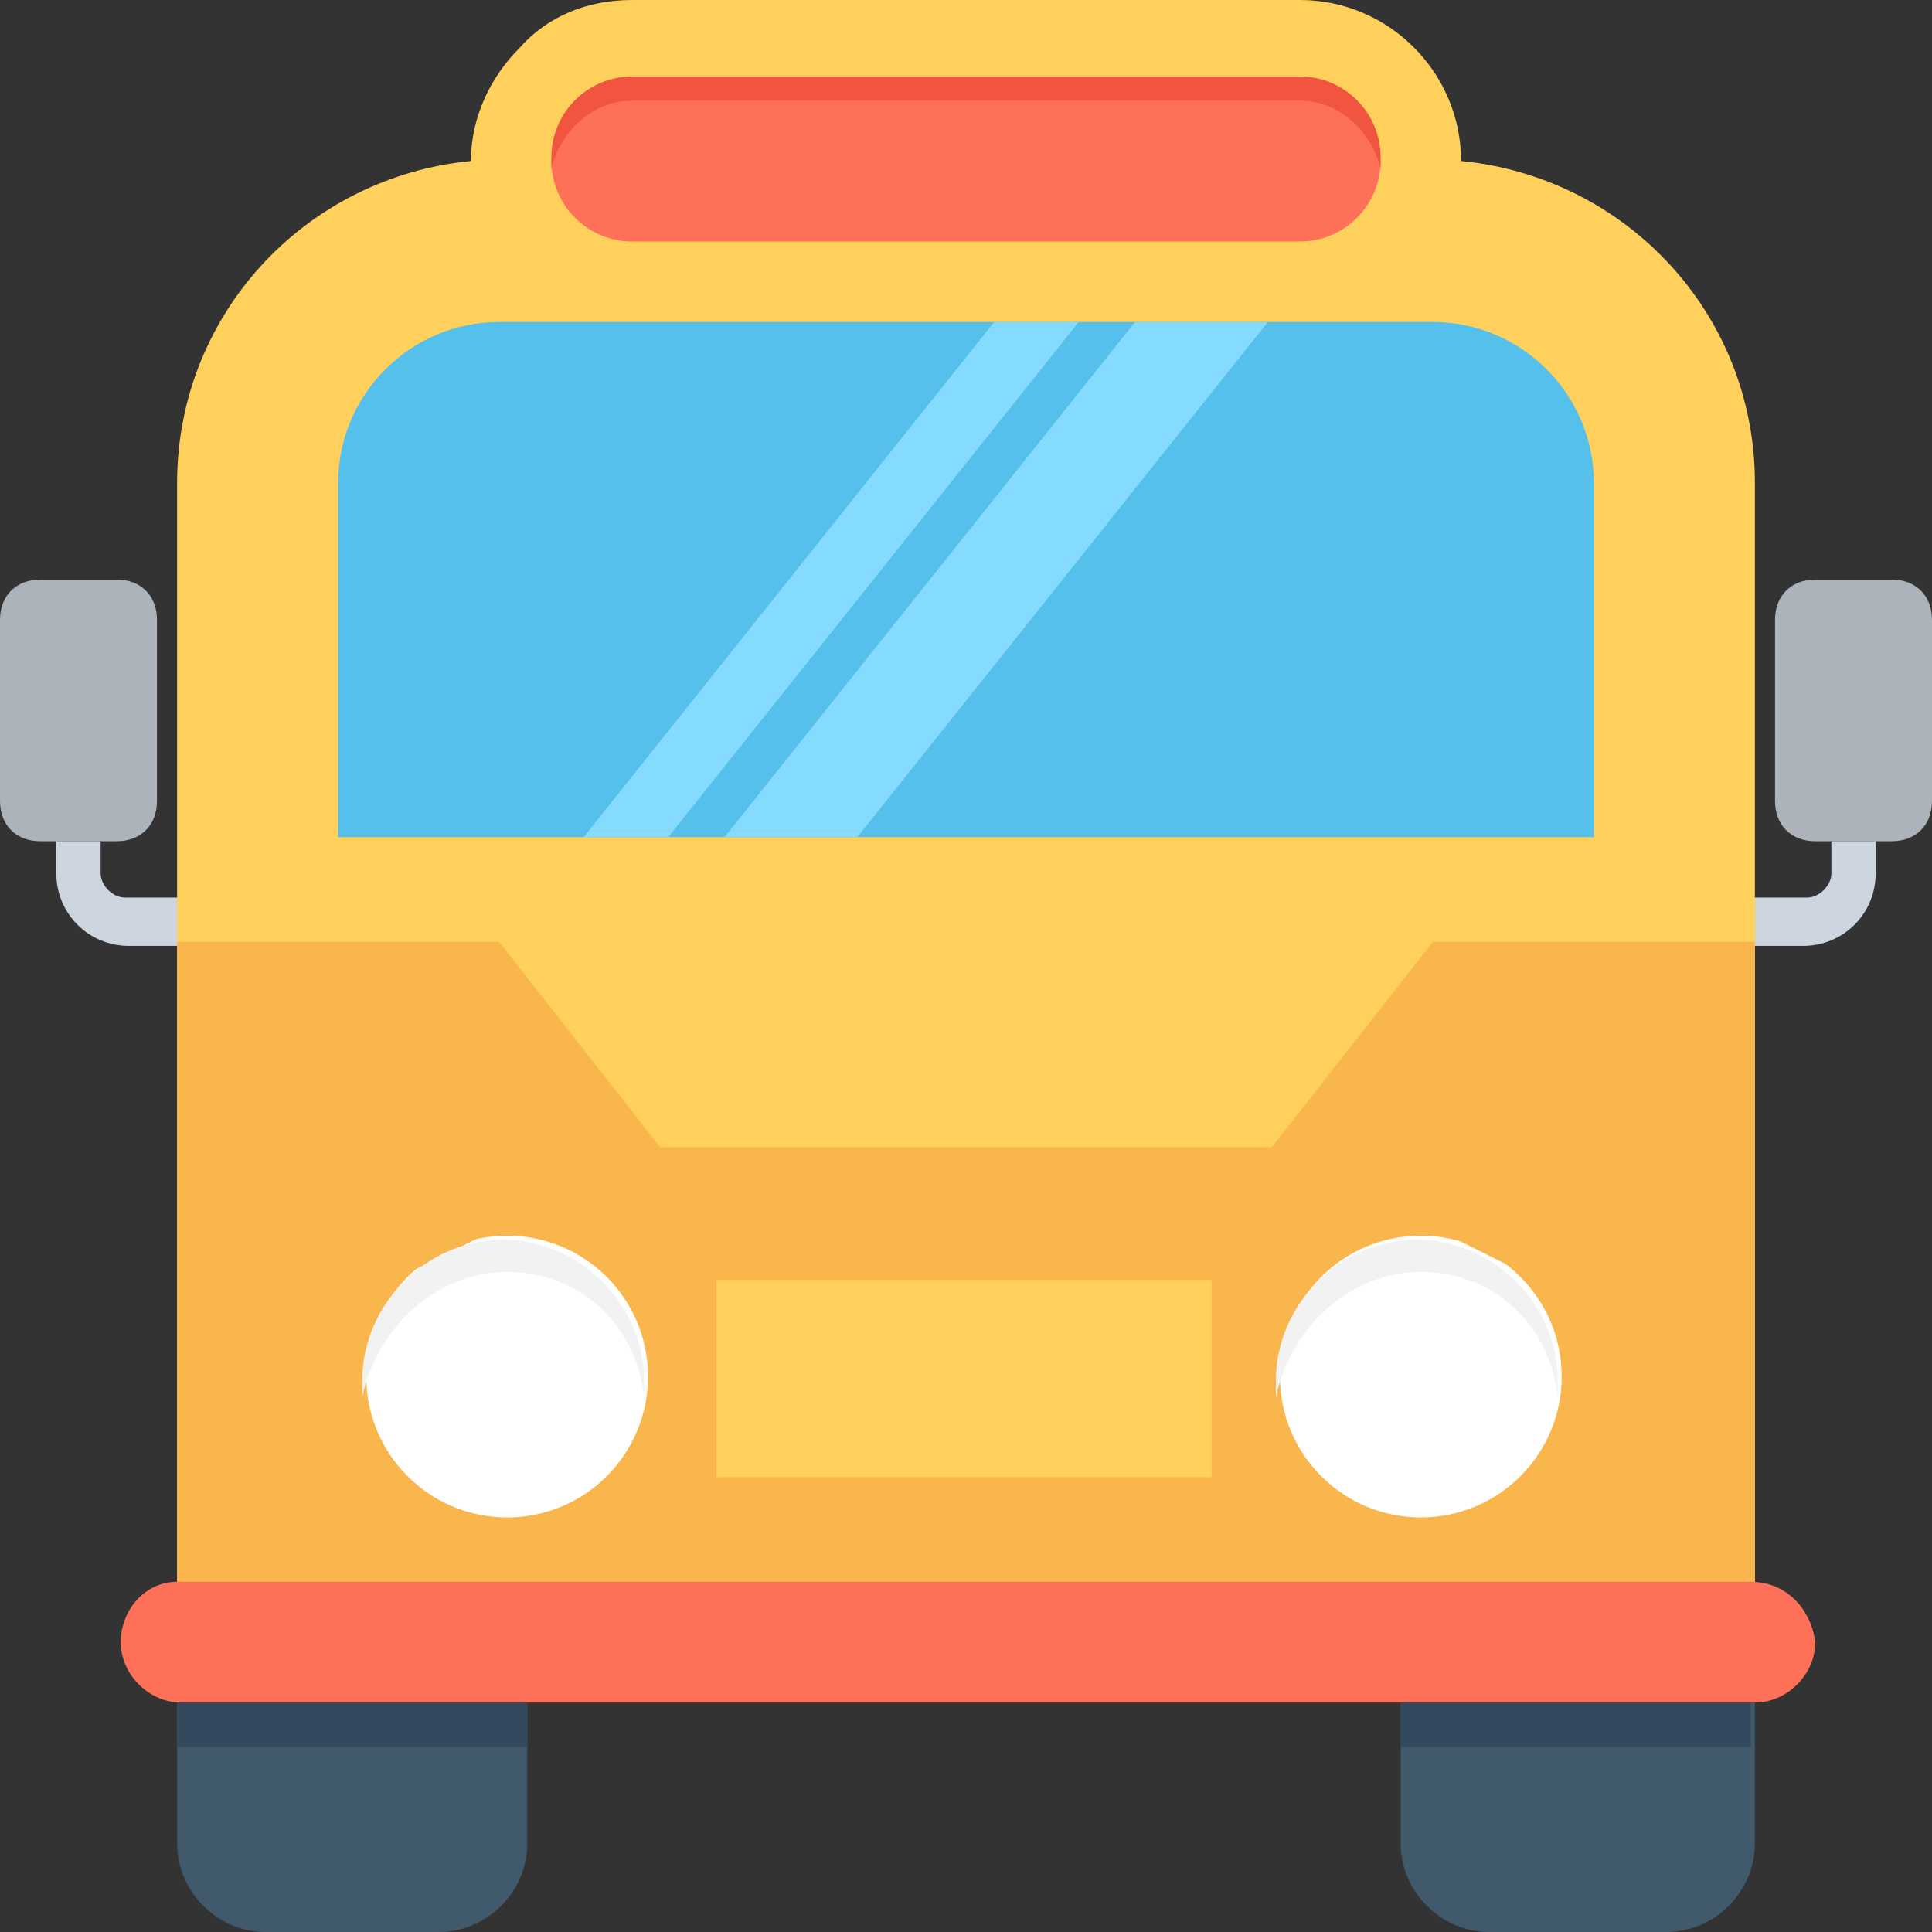 <?xml version="1.0" encoding="utf-8"?>
<!-- Generator: Adobe Illustrator 18.0.0, SVG Export Plug-In . SVG Version: 6.00 Build 0)  -->
<!DOCTYPE svg PUBLIC "-//W3C//DTD SVG 1.1//EN" "http://www.w3.org/Graphics/SVG/1.1/DTD/svg11.dtd">
<svg version="1.1" id="Layer_1" xmlns="http://www.w3.org/2000/svg" xmlns:xlink="http://www.w3.org/1999/xlink" x="0px" y="0px"
	 viewBox="0 0 48 48" enable-background="new 0 0 48 48" xml:space="preserve">
<rect x="0" y="0" width="48" height="48" fill="#333333" stroke="none"/>
<g>
	<g>
		<path fill="#ACB3BA" d="M2.9,14.4H1c-0.6,0-1,0.4-1,1v4.5c0,0.6,0.4,1,1,1h1.9c0.6,0,1-0.4,1-1v-4.5C3.9,14.8,3.5,14.4,2.9,14.4z"
			/>
		<path fill="#CDD6E0" d="M2.6,20.9H1.4v0.8c0,1,0.8,1.8,1.8,1.8H6v-1.2H3.1c-0.3,0-0.6-0.3-0.6-0.6V20.9z"/>
	</g>
	<g>
		<path fill="#ACB3BA" d="M45.1,14.4H47c0.6,0,1,0.4,1,1v4.5c0,0.6-0.4,1-1,1h-1.9c-0.6,0-1-0.4-1-1v-4.5
			C44.1,14.8,44.5,14.4,45.1,14.4z"/>
		<path fill="#CDD6E0" d="M45.4,20.9h1.2v0.8c0,1-0.8,1.8-1.8,1.8H42v-1.2h2.9c0.3,0,0.6-0.3,0.6-0.6V20.9z"/>
	</g>
	<path fill="#FFD15C" d="M43.6,12v27.7H4.4V12c0-4.2,3.2-7.6,7.3-8v0c0-1.1,0.5-2.1,1.2-2.8C13.6,0.4,14.6,0,15.7,0h16.6
		c2.2,0,4,1.8,4,4v0C40.4,4.4,43.6,7.8,43.6,12z"/>
	<polygon fill="#F8B64C" points="35.6,28.5 12.4,28.5 4.4,34.5 4.4,39.3 43.6,39.3 43.6,34.5 	"/>
	<path fill="#54C0EB" d="M39.6,20.8V12c0-2.2-1.8-4-4-4H12.4c-2.2,0-4,1.8-4,4v8.8H39.6z"/>
	<path fill="#40596B" d="M13.1,42.3v3.5c0,1.2-1,2.2-2.2,2.2H6.6c-1.2,0-2.2-1-2.2-2.2v-3.5H13.1z"/>
	<path fill="#40596B" d="M43.6,42.3v3.5c0,1.2-1,2.2-2.2,2.2H37c-1.2,0-2.2-1-2.2-2.2v-3.5H43.6z"/>
	<path fill="#FF7058" d="M43.5,39.3H4.4C3.6,39.3,3,40,3,40.8v0c0,0.8,0.7,1.5,1.5,1.5h39.1c0.8,0,1.5-0.7,1.5-1.5v0
		C45,40,44.4,39.3,43.5,39.3z"/>
	<circle fill="#FFFFFF" cx="35.3" cy="34.2" r="3.5"/>
	<circle fill="#FFFFFF" cx="12.6" cy="34.2" r="3.5"/>
	<rect x="4.4" y="42.3" fill="#334A5E" width="8.7" height="1.1"/>
	<rect x="34.8" y="42.3" fill="#334A5E" width="8.7" height="1.1"/>
	<g>
		<polygon fill="#84DBFF" points="16.6,20.8 26.8,8 24.7,8 14.5,20.8 		"/>
		<polygon fill="#84DBFF" points="21.3,20.8 31.5,8 28.2,8 18,20.8 		"/>
	</g>
	<polygon fill="#F8B64C" points="16.4,28.5 12.4,23.4 4.4,23.4 4.4,34.5 	"/>
	<polygon fill="#F8B64C" points="31.6,28.5 35.6,23.4 43.6,23.4 43.6,34.5 	"/>
	<path fill="#F2F2F2" d="M35.3,31.6c1.8,0,3.2,1.3,3.4,3.1c0-0.1,0-0.3,0-0.4c0-1.9-1.6-3.5-3.5-3.5c-1.9,0-3.5,1.6-3.5,3.5
		c0,0.1,0,0.3,0,0.4C32.1,32.9,33.6,31.6,35.3,31.6z"/>
	<path fill="#F2F2F2" d="M12.6,31.6c1.8,0,3.2,1.3,3.4,3.1c0-0.1,0-0.3,0-0.4c0-1.9-1.6-3.5-3.5-3.5c-1.9,0-3.5,1.6-3.5,3.5
		c0,0.1,0,0.3,0,0.4C9.4,32.9,10.9,31.6,12.6,31.6z"/>
	<rect x="17.8" y="31.8" fill="#FFD15C" width="12.3" height="4.9"/>
	<path fill="#FF7058" d="M15.7,6c-1.1,0-2-0.9-2-2s0.9-2,2-2h16.6c1.1,0,2,0.9,2,2s-0.9,2-2,2H15.7z"/>
	<path fill="#F1543F" d="M15.7,2.5h16.6c1,0,1.8,0.8,2,1.7c0-0.1,0-0.2,0-0.3c0-1.1-0.9-2-2-2H15.7c-1.1,0-2,0.9-2,2
		c0,0.1,0,0.2,0,0.3C13.9,3.3,14.7,2.5,15.7,2.5z"/>
</g>
</svg>
